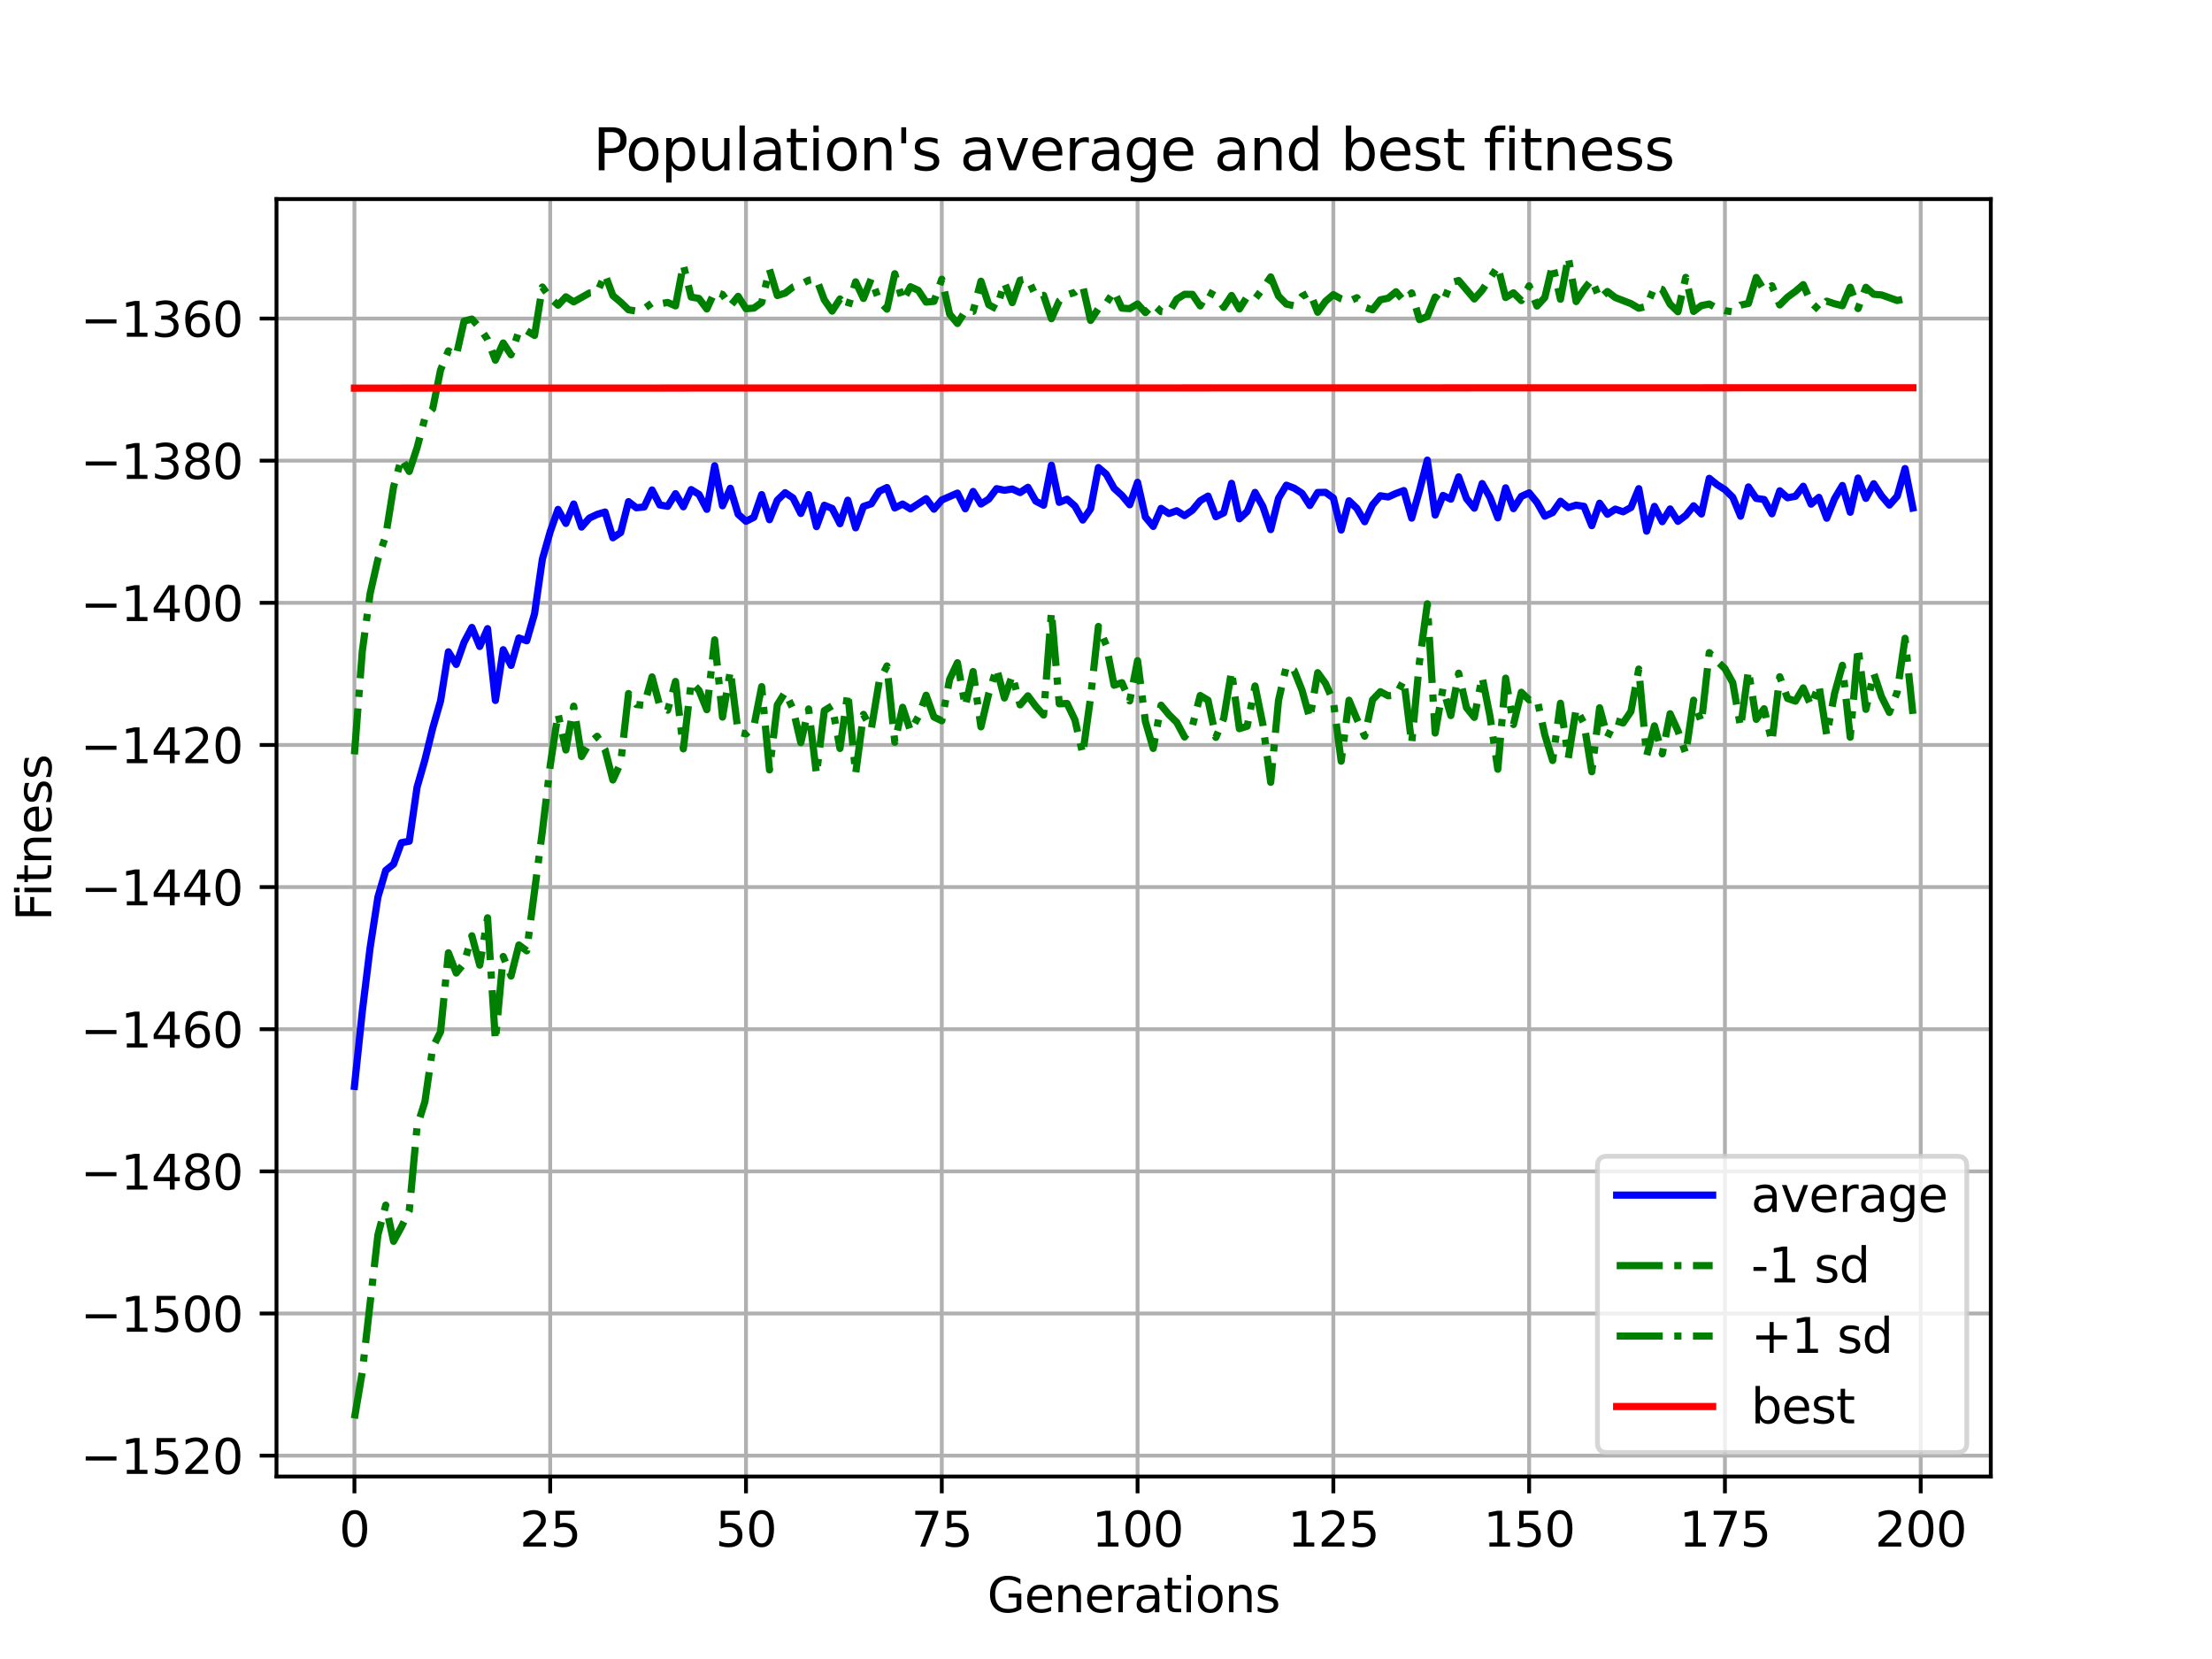 <?xml version="1.0" encoding="utf-8" standalone="no"?>
<!DOCTYPE svg PUBLIC "-//W3C//DTD SVG 1.1//EN"
  "http://www.w3.org/Graphics/SVG/1.1/DTD/svg11.dtd">
<svg xmlns:xlink="http://www.w3.org/1999/xlink" width="460.8pt" height="345.6pt" viewBox="0 0 460.8 345.6" xmlns="http://www.w3.org/2000/svg" version="1.1">
 <defs>
  <style type="text/css">*{stroke-linejoin: round; stroke-linecap: butt}</style>
 </defs>
 <g id="figure_1">
  <g id="patch_1">
   <path d="M 0 345.6 
L 460.8 345.6 
L 460.8 0 
L 0 0 
z
" style="fill: #ffffff"/>
  </g>
  <g id="axes_1">
   <g id="patch_2">
    <path d="M 57.6 307.584 
L 414.72 307.584 
L 414.72 41.472 
L 57.6 41.472 
z
" style="fill: #ffffff"/>
   </g>
   <g id="matplotlib.axis_1">
    <g id="xtick_1">
     <g id="line2d_1">
      <path d="M 73.833 307.584 
L 73.833 41.472 
" clip-path="url(#p7a804c7b30)" style="fill: none; stroke: #b0b0b0; stroke-width: 0.8; stroke-linecap: square"/>
     </g>
     <g id="line2d_2">
      <defs>
       <path id="m0c2a4efb7c" d="M 0 0 
L 0 3.5 
" style="stroke: #000000; stroke-width: 0.8"/>
      </defs>
      <g>
       <use xlink:href="#m0c2a4efb7c" x="73.833" y="307.584" style="stroke: #000000; stroke-width: 0.8"/>
      </g>
     </g>
     <g id="text_1">
      <!-- 0 -->
      <g transform="translate(70.651 322.182) scale(0.1 -0.1)">
       <defs>
        <path id="DejaVuSans-30" d="M 2034 4250 
Q 1547 4250 1301 3770 
Q 1056 3291 1056 2328 
Q 1056 1369 1301 889 
Q 1547 409 2034 409 
Q 2525 409 2770 889 
Q 3016 1369 3016 2328 
Q 3016 3291 2770 3770 
Q 2525 4250 2034 4250 
z
M 2034 4750 
Q 2819 4750 3233 4129 
Q 3647 3509 3647 2328 
Q 3647 1150 3233 529 
Q 2819 -91 2034 -91 
Q 1250 -91 836 529 
Q 422 1150 422 2328 
Q 422 3509 836 4129 
Q 1250 4750 2034 4750 
z
" transform="scale(0.016)"/>
       </defs>
       <use xlink:href="#DejaVuSans-30"/>
      </g>
     </g>
    </g>
    <g id="xtick_2">
     <g id="line2d_3">
      <path d="M 114.618 307.584 
L 114.618 41.472 
" clip-path="url(#p7a804c7b30)" style="fill: none; stroke: #b0b0b0; stroke-width: 0.8; stroke-linecap: square"/>
     </g>
     <g id="line2d_4">
      <g>
       <use xlink:href="#m0c2a4efb7c" x="114.618" y="307.584" style="stroke: #000000; stroke-width: 0.8"/>
      </g>
     </g>
     <g id="text_2">
      <!-- 25 -->
      <g transform="translate(108.256 322.182) scale(0.1 -0.1)">
       <defs>
        <path id="DejaVuSans-32" d="M 1228 531 
L 3431 531 
L 3431 0 
L 469 0 
L 469 531 
Q 828 903 1448 1529 
Q 2069 2156 2228 2338 
Q 2531 2678 2651 2914 
Q 2772 3150 2772 3378 
Q 2772 3750 2511 3984 
Q 2250 4219 1831 4219 
Q 1534 4219 1204 4116 
Q 875 4013 500 3803 
L 500 4441 
Q 881 4594 1212 4672 
Q 1544 4750 1819 4750 
Q 2544 4750 2975 4387 
Q 3406 4025 3406 3419 
Q 3406 3131 3298 2873 
Q 3191 2616 2906 2266 
Q 2828 2175 2409 1742 
Q 1991 1309 1228 531 
z
" transform="scale(0.016)"/>
        <path id="DejaVuSans-35" d="M 691 4666 
L 3169 4666 
L 3169 4134 
L 1269 4134 
L 1269 2991 
Q 1406 3038 1543 3061 
Q 1681 3084 1819 3084 
Q 2600 3084 3056 2656 
Q 3513 2228 3513 1497 
Q 3513 744 3044 326 
Q 2575 -91 1722 -91 
Q 1428 -91 1123 -41 
Q 819 9 494 109 
L 494 744 
Q 775 591 1075 516 
Q 1375 441 1709 441 
Q 2250 441 2565 725 
Q 2881 1009 2881 1497 
Q 2881 1984 2565 2268 
Q 2250 2553 1709 2553 
Q 1456 2553 1204 2497 
Q 953 2441 691 2322 
L 691 4666 
z
" transform="scale(0.016)"/>
       </defs>
       <use xlink:href="#DejaVuSans-32"/>
       <use xlink:href="#DejaVuSans-35" x="63.623"/>
      </g>
     </g>
    </g>
    <g id="xtick_3">
     <g id="line2d_5">
      <path d="M 155.404 307.584 
L 155.404 41.472 
" clip-path="url(#p7a804c7b30)" style="fill: none; stroke: #b0b0b0; stroke-width: 0.8; stroke-linecap: square"/>
     </g>
     <g id="line2d_6">
      <g>
       <use xlink:href="#m0c2a4efb7c" x="155.404" y="307.584" style="stroke: #000000; stroke-width: 0.8"/>
      </g>
     </g>
     <g id="text_3">
      <!-- 50 -->
      <g transform="translate(149.042 322.182) scale(0.1 -0.1)">
       <use xlink:href="#DejaVuSans-35"/>
       <use xlink:href="#DejaVuSans-30" x="63.623"/>
      </g>
     </g>
    </g>
    <g id="xtick_4">
     <g id="line2d_7">
      <path d="M 196.19 307.584 
L 196.19 41.472 
" clip-path="url(#p7a804c7b30)" style="fill: none; stroke: #b0b0b0; stroke-width: 0.8; stroke-linecap: square"/>
     </g>
     <g id="line2d_8">
      <g>
       <use xlink:href="#m0c2a4efb7c" x="196.19" y="307.584" style="stroke: #000000; stroke-width: 0.8"/>
      </g>
     </g>
     <g id="text_4">
      <!-- 75 -->
      <g transform="translate(189.827 322.182) scale(0.1 -0.1)">
       <defs>
        <path id="DejaVuSans-37" d="M 525 4666 
L 3525 4666 
L 3525 4397 
L 1831 0 
L 1172 0 
L 2766 4134 
L 525 4134 
L 525 4666 
z
" transform="scale(0.016)"/>
       </defs>
       <use xlink:href="#DejaVuSans-37"/>
       <use xlink:href="#DejaVuSans-35" x="63.623"/>
      </g>
     </g>
    </g>
    <g id="xtick_5">
     <g id="line2d_9">
      <path d="M 236.976 307.584 
L 236.976 41.472 
" clip-path="url(#p7a804c7b30)" style="fill: none; stroke: #b0b0b0; stroke-width: 0.8; stroke-linecap: square"/>
     </g>
     <g id="line2d_10">
      <g>
       <use xlink:href="#m0c2a4efb7c" x="236.976" y="307.584" style="stroke: #000000; stroke-width: 0.8"/>
      </g>
     </g>
     <g id="text_5">
      <!-- 100 -->
      <g transform="translate(227.432 322.182) scale(0.1 -0.1)">
       <defs>
        <path id="DejaVuSans-31" d="M 794 531 
L 1825 531 
L 1825 4091 
L 703 3866 
L 703 4441 
L 1819 4666 
L 2450 4666 
L 2450 531 
L 3481 531 
L 3481 0 
L 794 0 
L 794 531 
z
" transform="scale(0.016)"/>
       </defs>
       <use xlink:href="#DejaVuSans-31"/>
       <use xlink:href="#DejaVuSans-30" x="63.623"/>
       <use xlink:href="#DejaVuSans-30" x="127.246"/>
      </g>
     </g>
    </g>
    <g id="xtick_6">
     <g id="line2d_11">
      <path d="M 277.761 307.584 
L 277.761 41.472 
" clip-path="url(#p7a804c7b30)" style="fill: none; stroke: #b0b0b0; stroke-width: 0.8; stroke-linecap: square"/>
     </g>
     <g id="line2d_12">
      <g>
       <use xlink:href="#m0c2a4efb7c" x="277.761" y="307.584" style="stroke: #000000; stroke-width: 0.8"/>
      </g>
     </g>
     <g id="text_6">
      <!-- 125 -->
      <g transform="translate(268.218 322.182) scale(0.1 -0.1)">
       <use xlink:href="#DejaVuSans-31"/>
       <use xlink:href="#DejaVuSans-32" x="63.623"/>
       <use xlink:href="#DejaVuSans-35" x="127.246"/>
      </g>
     </g>
    </g>
    <g id="xtick_7">
     <g id="line2d_13">
      <path d="M 318.547 307.584 
L 318.547 41.472 
" clip-path="url(#p7a804c7b30)" style="fill: none; stroke: #b0b0b0; stroke-width: 0.8; stroke-linecap: square"/>
     </g>
     <g id="line2d_14">
      <g>
       <use xlink:href="#m0c2a4efb7c" x="318.547" y="307.584" style="stroke: #000000; stroke-width: 0.8"/>
      </g>
     </g>
     <g id="text_7">
      <!-- 150 -->
      <g transform="translate(309.003 322.182) scale(0.1 -0.1)">
       <use xlink:href="#DejaVuSans-31"/>
       <use xlink:href="#DejaVuSans-35" x="63.623"/>
       <use xlink:href="#DejaVuSans-30" x="127.246"/>
      </g>
     </g>
    </g>
    <g id="xtick_8">
     <g id="line2d_15">
      <path d="M 359.333 307.584 
L 359.333 41.472 
" clip-path="url(#p7a804c7b30)" style="fill: none; stroke: #b0b0b0; stroke-width: 0.8; stroke-linecap: square"/>
     </g>
     <g id="line2d_16">
      <g>
       <use xlink:href="#m0c2a4efb7c" x="359.333" y="307.584" style="stroke: #000000; stroke-width: 0.8"/>
      </g>
     </g>
     <g id="text_8">
      <!-- 175 -->
      <g transform="translate(349.789 322.182) scale(0.1 -0.1)">
       <use xlink:href="#DejaVuSans-31"/>
       <use xlink:href="#DejaVuSans-37" x="63.623"/>
       <use xlink:href="#DejaVuSans-35" x="127.246"/>
      </g>
     </g>
    </g>
    <g id="xtick_9">
     <g id="line2d_17">
      <path d="M 400.119 307.584 
L 400.119 41.472 
" clip-path="url(#p7a804c7b30)" style="fill: none; stroke: #b0b0b0; stroke-width: 0.8; stroke-linecap: square"/>
     </g>
     <g id="line2d_18">
      <g>
       <use xlink:href="#m0c2a4efb7c" x="400.119" y="307.584" style="stroke: #000000; stroke-width: 0.8"/>
      </g>
     </g>
     <g id="text_9">
      <!-- 200 -->
      <g transform="translate(390.575 322.182) scale(0.1 -0.1)">
       <use xlink:href="#DejaVuSans-32"/>
       <use xlink:href="#DejaVuSans-30" x="63.623"/>
       <use xlink:href="#DejaVuSans-30" x="127.246"/>
      </g>
     </g>
    </g>
    <g id="text_10">
     <!-- Generations -->
     <g transform="translate(205.662 335.861) scale(0.1 -0.1)">
      <defs>
       <path id="DejaVuSans-47" d="M 3809 666 
L 3809 1919 
L 2778 1919 
L 2778 2438 
L 4434 2438 
L 4434 434 
Q 4069 175 3628 42 
Q 3188 -91 2688 -91 
Q 1594 -91 976 548 
Q 359 1188 359 2328 
Q 359 3472 976 4111 
Q 1594 4750 2688 4750 
Q 3144 4750 3555 4637 
Q 3966 4525 4313 4306 
L 4313 3634 
Q 3963 3931 3569 4081 
Q 3175 4231 2741 4231 
Q 1884 4231 1454 3753 
Q 1025 3275 1025 2328 
Q 1025 1384 1454 906 
Q 1884 428 2741 428 
Q 3075 428 3337 486 
Q 3600 544 3809 666 
z
" transform="scale(0.016)"/>
       <path id="DejaVuSans-65" d="M 3597 1894 
L 3597 1613 
L 953 1613 
Q 991 1019 1311 708 
Q 1631 397 2203 397 
Q 2534 397 2845 478 
Q 3156 559 3463 722 
L 3463 178 
Q 3153 47 2828 -22 
Q 2503 -91 2169 -91 
Q 1331 -91 842 396 
Q 353 884 353 1716 
Q 353 2575 817 3079 
Q 1281 3584 2069 3584 
Q 2775 3584 3186 3129 
Q 3597 2675 3597 1894 
z
M 3022 2063 
Q 3016 2534 2758 2815 
Q 2500 3097 2075 3097 
Q 1594 3097 1305 2825 
Q 1016 2553 972 2059 
L 3022 2063 
z
" transform="scale(0.016)"/>
       <path id="DejaVuSans-6e" d="M 3513 2113 
L 3513 0 
L 2938 0 
L 2938 2094 
Q 2938 2591 2744 2837 
Q 2550 3084 2163 3084 
Q 1697 3084 1428 2787 
Q 1159 2491 1159 1978 
L 1159 0 
L 581 0 
L 581 3500 
L 1159 3500 
L 1159 2956 
Q 1366 3272 1645 3428 
Q 1925 3584 2291 3584 
Q 2894 3584 3203 3211 
Q 3513 2838 3513 2113 
z
" transform="scale(0.016)"/>
       <path id="DejaVuSans-72" d="M 2631 2963 
Q 2534 3019 2420 3045 
Q 2306 3072 2169 3072 
Q 1681 3072 1420 2755 
Q 1159 2438 1159 1844 
L 1159 0 
L 581 0 
L 581 3500 
L 1159 3500 
L 1159 2956 
Q 1341 3275 1631 3429 
Q 1922 3584 2338 3584 
Q 2397 3584 2469 3576 
Q 2541 3569 2628 3553 
L 2631 2963 
z
" transform="scale(0.016)"/>
       <path id="DejaVuSans-61" d="M 2194 1759 
Q 1497 1759 1228 1600 
Q 959 1441 959 1056 
Q 959 750 1161 570 
Q 1363 391 1709 391 
Q 2188 391 2477 730 
Q 2766 1069 2766 1631 
L 2766 1759 
L 2194 1759 
z
M 3341 1997 
L 3341 0 
L 2766 0 
L 2766 531 
Q 2569 213 2275 61 
Q 1981 -91 1556 -91 
Q 1019 -91 701 211 
Q 384 513 384 1019 
Q 384 1609 779 1909 
Q 1175 2209 1959 2209 
L 2766 2209 
L 2766 2266 
Q 2766 2663 2505 2880 
Q 2244 3097 1772 3097 
Q 1472 3097 1187 3025 
Q 903 2953 641 2809 
L 641 3341 
Q 956 3463 1253 3523 
Q 1550 3584 1831 3584 
Q 2591 3584 2966 3190 
Q 3341 2797 3341 1997 
z
" transform="scale(0.016)"/>
       <path id="DejaVuSans-74" d="M 1172 4494 
L 1172 3500 
L 2356 3500 
L 2356 3053 
L 1172 3053 
L 1172 1153 
Q 1172 725 1289 603 
Q 1406 481 1766 481 
L 2356 481 
L 2356 0 
L 1766 0 
Q 1100 0 847 248 
Q 594 497 594 1153 
L 594 3053 
L 172 3053 
L 172 3500 
L 594 3500 
L 594 4494 
L 1172 4494 
z
" transform="scale(0.016)"/>
       <path id="DejaVuSans-69" d="M 603 3500 
L 1178 3500 
L 1178 0 
L 603 0 
L 603 3500 
z
M 603 4863 
L 1178 4863 
L 1178 4134 
L 603 4134 
L 603 4863 
z
" transform="scale(0.016)"/>
       <path id="DejaVuSans-6f" d="M 1959 3097 
Q 1497 3097 1228 2736 
Q 959 2375 959 1747 
Q 959 1119 1226 758 
Q 1494 397 1959 397 
Q 2419 397 2687 759 
Q 2956 1122 2956 1747 
Q 2956 2369 2687 2733 
Q 2419 3097 1959 3097 
z
M 1959 3584 
Q 2709 3584 3137 3096 
Q 3566 2609 3566 1747 
Q 3566 888 3137 398 
Q 2709 -91 1959 -91 
Q 1206 -91 779 398 
Q 353 888 353 1747 
Q 353 2609 779 3096 
Q 1206 3584 1959 3584 
z
" transform="scale(0.016)"/>
       <path id="DejaVuSans-73" d="M 2834 3397 
L 2834 2853 
Q 2591 2978 2328 3040 
Q 2066 3103 1784 3103 
Q 1356 3103 1142 2972 
Q 928 2841 928 2578 
Q 928 2378 1081 2264 
Q 1234 2150 1697 2047 
L 1894 2003 
Q 2506 1872 2764 1633 
Q 3022 1394 3022 966 
Q 3022 478 2636 193 
Q 2250 -91 1575 -91 
Q 1294 -91 989 -36 
Q 684 19 347 128 
L 347 722 
Q 666 556 975 473 
Q 1284 391 1588 391 
Q 1994 391 2212 530 
Q 2431 669 2431 922 
Q 2431 1156 2273 1281 
Q 2116 1406 1581 1522 
L 1381 1569 
Q 847 1681 609 1914 
Q 372 2147 372 2553 
Q 372 3047 722 3315 
Q 1072 3584 1716 3584 
Q 2034 3584 2315 3537 
Q 2597 3491 2834 3397 
z
" transform="scale(0.016)"/>
      </defs>
      <use xlink:href="#DejaVuSans-47"/>
      <use xlink:href="#DejaVuSans-65" x="77.49"/>
      <use xlink:href="#DejaVuSans-6e" x="139.014"/>
      <use xlink:href="#DejaVuSans-65" x="202.393"/>
      <use xlink:href="#DejaVuSans-72" x="263.916"/>
      <use xlink:href="#DejaVuSans-61" x="305.029"/>
      <use xlink:href="#DejaVuSans-74" x="366.309"/>
      <use xlink:href="#DejaVuSans-69" x="405.518"/>
      <use xlink:href="#DejaVuSans-6f" x="433.301"/>
      <use xlink:href="#DejaVuSans-6e" x="494.482"/>
      <use xlink:href="#DejaVuSans-73" x="557.861"/>
     </g>
    </g>
   </g>
   <g id="matplotlib.axis_2">
    <g id="ytick_1">
     <g id="line2d_19">
      <path d="M 57.6 303.238 
L 414.72 303.238 
" clip-path="url(#p7a804c7b30)" style="fill: none; stroke: #b0b0b0; stroke-width: 0.8; stroke-linecap: square"/>
     </g>
     <g id="line2d_20">
      <defs>
       <path id="m2eff9c03d3" d="M 0 0 
L -3.5 0 
" style="stroke: #000000; stroke-width: 0.8"/>
      </defs>
      <g>
       <use xlink:href="#m2eff9c03d3" x="57.6" y="303.238" style="stroke: #000000; stroke-width: 0.8"/>
      </g>
     </g>
     <g id="text_11">
      <!-- −1520 -->
      <g transform="translate(16.77 307.037) scale(0.1 -0.1)">
       <defs>
        <path id="DejaVuSans-2212" d="M 678 2272 
L 4684 2272 
L 4684 1741 
L 678 1741 
L 678 2272 
z
" transform="scale(0.016)"/>
       </defs>
       <use xlink:href="#DejaVuSans-2212"/>
       <use xlink:href="#DejaVuSans-31" x="83.789"/>
       <use xlink:href="#DejaVuSans-35" x="147.412"/>
       <use xlink:href="#DejaVuSans-32" x="211.035"/>
       <use xlink:href="#DejaVuSans-30" x="274.658"/>
      </g>
     </g>
    </g>
    <g id="ytick_2">
     <g id="line2d_21">
      <path d="M 57.6 273.628 
L 414.72 273.628 
" clip-path="url(#p7a804c7b30)" style="fill: none; stroke: #b0b0b0; stroke-width: 0.8; stroke-linecap: square"/>
     </g>
     <g id="line2d_22">
      <g>
       <use xlink:href="#m2eff9c03d3" x="57.6" y="273.628" style="stroke: #000000; stroke-width: 0.8"/>
      </g>
     </g>
     <g id="text_12">
      <!-- −1500 -->
      <g transform="translate(16.77 277.427) scale(0.1 -0.1)">
       <use xlink:href="#DejaVuSans-2212"/>
       <use xlink:href="#DejaVuSans-31" x="83.789"/>
       <use xlink:href="#DejaVuSans-35" x="147.412"/>
       <use xlink:href="#DejaVuSans-30" x="211.035"/>
       <use xlink:href="#DejaVuSans-30" x="274.658"/>
      </g>
     </g>
    </g>
    <g id="ytick_3">
     <g id="line2d_23">
      <path d="M 57.6 244.018 
L 414.72 244.018 
" clip-path="url(#p7a804c7b30)" style="fill: none; stroke: #b0b0b0; stroke-width: 0.8; stroke-linecap: square"/>
     </g>
     <g id="line2d_24">
      <g>
       <use xlink:href="#m2eff9c03d3" x="57.6" y="244.018" style="stroke: #000000; stroke-width: 0.8"/>
      </g>
     </g>
     <g id="text_13">
      <!-- −1480 -->
      <g transform="translate(16.77 247.817) scale(0.1 -0.1)">
       <defs>
        <path id="DejaVuSans-34" d="M 2419 4116 
L 825 1625 
L 2419 1625 
L 2419 4116 
z
M 2253 4666 
L 3047 4666 
L 3047 1625 
L 3713 1625 
L 3713 1100 
L 3047 1100 
L 3047 0 
L 2419 0 
L 2419 1100 
L 313 1100 
L 313 1709 
L 2253 4666 
z
" transform="scale(0.016)"/>
        <path id="DejaVuSans-38" d="M 2034 2216 
Q 1584 2216 1326 1975 
Q 1069 1734 1069 1313 
Q 1069 891 1326 650 
Q 1584 409 2034 409 
Q 2484 409 2743 651 
Q 3003 894 3003 1313 
Q 3003 1734 2745 1975 
Q 2488 2216 2034 2216 
z
M 1403 2484 
Q 997 2584 770 2862 
Q 544 3141 544 3541 
Q 544 4100 942 4425 
Q 1341 4750 2034 4750 
Q 2731 4750 3128 4425 
Q 3525 4100 3525 3541 
Q 3525 3141 3298 2862 
Q 3072 2584 2669 2484 
Q 3125 2378 3379 2068 
Q 3634 1759 3634 1313 
Q 3634 634 3220 271 
Q 2806 -91 2034 -91 
Q 1263 -91 848 271 
Q 434 634 434 1313 
Q 434 1759 690 2068 
Q 947 2378 1403 2484 
z
M 1172 3481 
Q 1172 3119 1398 2916 
Q 1625 2713 2034 2713 
Q 2441 2713 2670 2916 
Q 2900 3119 2900 3481 
Q 2900 3844 2670 4047 
Q 2441 4250 2034 4250 
Q 1625 4250 1398 4047 
Q 1172 3844 1172 3481 
z
" transform="scale(0.016)"/>
       </defs>
       <use xlink:href="#DejaVuSans-2212"/>
       <use xlink:href="#DejaVuSans-31" x="83.789"/>
       <use xlink:href="#DejaVuSans-34" x="147.412"/>
       <use xlink:href="#DejaVuSans-38" x="211.035"/>
       <use xlink:href="#DejaVuSans-30" x="274.658"/>
      </g>
     </g>
    </g>
    <g id="ytick_4">
     <g id="line2d_25">
      <path d="M 57.6 214.408 
L 414.72 214.408 
" clip-path="url(#p7a804c7b30)" style="fill: none; stroke: #b0b0b0; stroke-width: 0.8; stroke-linecap: square"/>
     </g>
     <g id="line2d_26">
      <g>
       <use xlink:href="#m2eff9c03d3" x="57.6" y="214.408" style="stroke: #000000; stroke-width: 0.8"/>
      </g>
     </g>
     <g id="text_14">
      <!-- −1460 -->
      <g transform="translate(16.77 218.207) scale(0.1 -0.1)">
       <defs>
        <path id="DejaVuSans-36" d="M 2113 2584 
Q 1688 2584 1439 2293 
Q 1191 2003 1191 1497 
Q 1191 994 1439 701 
Q 1688 409 2113 409 
Q 2538 409 2786 701 
Q 3034 994 3034 1497 
Q 3034 2003 2786 2293 
Q 2538 2584 2113 2584 
z
M 3366 4563 
L 3366 3988 
Q 3128 4100 2886 4159 
Q 2644 4219 2406 4219 
Q 1781 4219 1451 3797 
Q 1122 3375 1075 2522 
Q 1259 2794 1537 2939 
Q 1816 3084 2150 3084 
Q 2853 3084 3261 2657 
Q 3669 2231 3669 1497 
Q 3669 778 3244 343 
Q 2819 -91 2113 -91 
Q 1303 -91 875 529 
Q 447 1150 447 2328 
Q 447 3434 972 4092 
Q 1497 4750 2381 4750 
Q 2619 4750 2861 4703 
Q 3103 4656 3366 4563 
z
" transform="scale(0.016)"/>
       </defs>
       <use xlink:href="#DejaVuSans-2212"/>
       <use xlink:href="#DejaVuSans-31" x="83.789"/>
       <use xlink:href="#DejaVuSans-34" x="147.412"/>
       <use xlink:href="#DejaVuSans-36" x="211.035"/>
       <use xlink:href="#DejaVuSans-30" x="274.658"/>
      </g>
     </g>
    </g>
    <g id="ytick_5">
     <g id="line2d_27">
      <path d="M 57.6 184.798 
L 414.72 184.798 
" clip-path="url(#p7a804c7b30)" style="fill: none; stroke: #b0b0b0; stroke-width: 0.8; stroke-linecap: square"/>
     </g>
     <g id="line2d_28">
      <g>
       <use xlink:href="#m2eff9c03d3" x="57.6" y="184.798" style="stroke: #000000; stroke-width: 0.8"/>
      </g>
     </g>
     <g id="text_15">
      <!-- −1440 -->
      <g transform="translate(16.77 188.597) scale(0.1 -0.1)">
       <use xlink:href="#DejaVuSans-2212"/>
       <use xlink:href="#DejaVuSans-31" x="83.789"/>
       <use xlink:href="#DejaVuSans-34" x="147.412"/>
       <use xlink:href="#DejaVuSans-34" x="211.035"/>
       <use xlink:href="#DejaVuSans-30" x="274.658"/>
      </g>
     </g>
    </g>
    <g id="ytick_6">
     <g id="line2d_29">
      <path d="M 57.6 155.188 
L 414.72 155.188 
" clip-path="url(#p7a804c7b30)" style="fill: none; stroke: #b0b0b0; stroke-width: 0.8; stroke-linecap: square"/>
     </g>
     <g id="line2d_30">
      <g>
       <use xlink:href="#m2eff9c03d3" x="57.6" y="155.188" style="stroke: #000000; stroke-width: 0.8"/>
      </g>
     </g>
     <g id="text_16">
      <!-- −1420 -->
      <g transform="translate(16.77 158.987) scale(0.1 -0.1)">
       <use xlink:href="#DejaVuSans-2212"/>
       <use xlink:href="#DejaVuSans-31" x="83.789"/>
       <use xlink:href="#DejaVuSans-34" x="147.412"/>
       <use xlink:href="#DejaVuSans-32" x="211.035"/>
       <use xlink:href="#DejaVuSans-30" x="274.658"/>
      </g>
     </g>
    </g>
    <g id="ytick_7">
     <g id="line2d_31">
      <path d="M 57.6 125.578 
L 414.72 125.578 
" clip-path="url(#p7a804c7b30)" style="fill: none; stroke: #b0b0b0; stroke-width: 0.8; stroke-linecap: square"/>
     </g>
     <g id="line2d_32">
      <g>
       <use xlink:href="#m2eff9c03d3" x="57.6" y="125.578" style="stroke: #000000; stroke-width: 0.8"/>
      </g>
     </g>
     <g id="text_17">
      <!-- −1400 -->
      <g transform="translate(16.77 129.377) scale(0.1 -0.1)">
       <use xlink:href="#DejaVuSans-2212"/>
       <use xlink:href="#DejaVuSans-31" x="83.789"/>
       <use xlink:href="#DejaVuSans-34" x="147.412"/>
       <use xlink:href="#DejaVuSans-30" x="211.035"/>
       <use xlink:href="#DejaVuSans-30" x="274.658"/>
      </g>
     </g>
    </g>
    <g id="ytick_8">
     <g id="line2d_33">
      <path d="M 57.6 95.968 
L 414.72 95.968 
" clip-path="url(#p7a804c7b30)" style="fill: none; stroke: #b0b0b0; stroke-width: 0.8; stroke-linecap: square"/>
     </g>
     <g id="line2d_34">
      <g>
       <use xlink:href="#m2eff9c03d3" x="57.6" y="95.968" style="stroke: #000000; stroke-width: 0.8"/>
      </g>
     </g>
     <g id="text_18">
      <!-- −1380 -->
      <g transform="translate(16.77 99.767) scale(0.1 -0.1)">
       <defs>
        <path id="DejaVuSans-33" d="M 2597 2516 
Q 3050 2419 3304 2112 
Q 3559 1806 3559 1356 
Q 3559 666 3084 287 
Q 2609 -91 1734 -91 
Q 1441 -91 1130 -33 
Q 819 25 488 141 
L 488 750 
Q 750 597 1062 519 
Q 1375 441 1716 441 
Q 2309 441 2620 675 
Q 2931 909 2931 1356 
Q 2931 1769 2642 2001 
Q 2353 2234 1838 2234 
L 1294 2234 
L 1294 2753 
L 1863 2753 
Q 2328 2753 2575 2939 
Q 2822 3125 2822 3475 
Q 2822 3834 2567 4026 
Q 2313 4219 1838 4219 
Q 1578 4219 1281 4162 
Q 984 4106 628 3988 
L 628 4550 
Q 988 4650 1302 4700 
Q 1616 4750 1894 4750 
Q 2613 4750 3031 4423 
Q 3450 4097 3450 3541 
Q 3450 3153 3228 2886 
Q 3006 2619 2597 2516 
z
" transform="scale(0.016)"/>
       </defs>
       <use xlink:href="#DejaVuSans-2212"/>
       <use xlink:href="#DejaVuSans-31" x="83.789"/>
       <use xlink:href="#DejaVuSans-33" x="147.412"/>
       <use xlink:href="#DejaVuSans-38" x="211.035"/>
       <use xlink:href="#DejaVuSans-30" x="274.658"/>
      </g>
     </g>
    </g>
    <g id="ytick_9">
     <g id="line2d_35">
      <path d="M 57.6 66.357 
L 414.72 66.357 
" clip-path="url(#p7a804c7b30)" style="fill: none; stroke: #b0b0b0; stroke-width: 0.8; stroke-linecap: square"/>
     </g>
     <g id="line2d_36">
      <g>
       <use xlink:href="#m2eff9c03d3" x="57.6" y="66.357" style="stroke: #000000; stroke-width: 0.8"/>
      </g>
     </g>
     <g id="text_19">
      <!-- −1360 -->
      <g transform="translate(16.77 70.157) scale(0.1 -0.1)">
       <use xlink:href="#DejaVuSans-2212"/>
       <use xlink:href="#DejaVuSans-31" x="83.789"/>
       <use xlink:href="#DejaVuSans-33" x="147.412"/>
       <use xlink:href="#DejaVuSans-36" x="211.035"/>
       <use xlink:href="#DejaVuSans-30" x="274.658"/>
      </g>
     </g>
    </g>
    <g id="text_20">
     <!-- Fitness -->
     <g transform="translate(10.691 191.845) rotate(-90) scale(0.1 -0.1)">
      <defs>
       <path id="DejaVuSans-46" d="M 628 4666 
L 3309 4666 
L 3309 4134 
L 1259 4134 
L 1259 2759 
L 3109 2759 
L 3109 2228 
L 1259 2228 
L 1259 0 
L 628 0 
L 628 4666 
z
" transform="scale(0.016)"/>
      </defs>
      <use xlink:href="#DejaVuSans-46"/>
      <use xlink:href="#DejaVuSans-69" x="50.27"/>
      <use xlink:href="#DejaVuSans-74" x="78.053"/>
      <use xlink:href="#DejaVuSans-6e" x="117.262"/>
      <use xlink:href="#DejaVuSans-65" x="180.641"/>
      <use xlink:href="#DejaVuSans-73" x="242.164"/>
      <use xlink:href="#DejaVuSans-73" x="294.264"/>
     </g>
    </g>
   </g>
   <g id="line2d_37">
    <path d="M 73.833 226.317 
L 75.464 210.788 
L 77.096 197.451 
L 78.727 186.879 
L 80.358 181.329 
L 81.99 180.005 
L 83.621 175.542 
L 85.253 175.242 
L 86.884 163.977 
L 88.516 158.295 
L 90.147 151.678 
L 91.778 146.004 
L 93.41 135.786 
L 95.041 138.409 
L 96.673 133.789 
L 98.304 130.707 
L 99.936 134.671 
L 101.567 130.961 
L 103.198 145.911 
L 104.83 135.35 
L 106.461 138.616 
L 108.093 132.903 
L 109.724 133.486 
L 111.356 127.845 
L 112.987 116.478 
L 114.618 110.751 
L 116.25 106.119 
L 117.881 109.034 
L 119.513 104.995 
L 121.144 109.798 
L 122.776 107.926 
L 124.407 107.154 
L 126.038 106.664 
L 127.67 112.03 
L 129.301 110.936 
L 130.933 104.505 
L 132.564 105.778 
L 134.196 105.606 
L 135.827 102.066 
L 137.458 105.194 
L 139.09 105.476 
L 140.721 102.841 
L 142.353 105.576 
L 143.984 101.992 
L 145.616 103.001 
L 147.247 106.103 
L 148.879 97.028 
L 150.51 105.366 
L 152.141 101.72 
L 153.773 107.127 
L 155.404 108.592 
L 157.036 107.769 
L 158.667 103.033 
L 160.299 108.259 
L 161.93 104.197 
L 163.561 102.636 
L 165.193 103.734 
L 166.824 106.967 
L 168.456 103.036 
L 170.087 109.704 
L 171.719 105.251 
L 173.35 105.92 
L 174.981 109.101 
L 176.613 104.204 
L 178.244 109.955 
L 179.876 105.5 
L 181.507 104.951 
L 183.139 102.356 
L 184.77 101.565 
L 186.401 105.816 
L 188.033 105.005 
L 189.664 106.011 
L 192.927 103.882 
L 194.559 106.072 
L 196.19 104.157 
L 199.453 102.722 
L 201.084 105.984 
L 202.716 102.379 
L 204.347 104.998 
L 205.979 103.969 
L 207.61 101.799 
L 209.241 102.133 
L 210.873 101.87 
L 212.504 102.608 
L 214.136 101.513 
L 215.767 104.395 
L 217.399 105.241 
L 219.03 96.917 
L 220.661 104.648 
L 222.293 103.987 
L 223.924 105.425 
L 225.556 108.334 
L 227.187 106.017 
L 228.819 97.392 
L 230.45 98.782 
L 232.081 101.713 
L 233.713 103.204 
L 235.344 105.151 
L 236.976 100.473 
L 238.607 107.713 
L 240.239 109.659 
L 241.87 105.905 
L 243.501 106.977 
L 245.133 106.4 
L 246.764 107.419 
L 248.396 106.283 
L 250.027 104.307 
L 251.659 103.345 
L 253.29 107.646 
L 254.921 106.839 
L 256.553 100.687 
L 258.184 108.081 
L 259.816 106.549 
L 261.447 102.579 
L 263.079 105.514 
L 264.71 110.326 
L 266.341 103.783 
L 267.973 101.076 
L 269.604 101.696 
L 271.236 102.763 
L 272.867 105.3 
L 274.499 102.589 
L 276.13 102.566 
L 277.761 103.736 
L 279.393 110.414 
L 281.024 104.328 
L 282.656 105.898 
L 284.287 108.681 
L 285.919 105.169 
L 287.55 103.274 
L 289.181 103.527 
L 290.813 102.792 
L 292.444 102.191 
L 294.076 107.935 
L 295.707 102.204 
L 297.339 95.855 
L 298.97 107.29 
L 300.601 103.21 
L 302.233 103.983 
L 303.864 99.333 
L 305.496 103.858 
L 307.127 105.861 
L 308.759 100.731 
L 310.39 103.605 
L 312.021 107.875 
L 313.653 101.625 
L 315.284 105.961 
L 316.916 103.413 
L 318.547 102.666 
L 320.179 104.659 
L 321.81 107.526 
L 323.441 106.772 
L 325.073 104.417 
L 326.704 105.736 
L 328.336 105.228 
L 329.967 105.482 
L 331.599 109.506 
L 333.23 104.828 
L 334.862 107.129 
L 336.493 106.06 
L 338.124 106.616 
L 339.756 105.722 
L 341.387 101.799 
L 343.019 110.652 
L 344.65 105.49 
L 346.282 108.673 
L 347.913 106.028 
L 349.544 108.6 
L 351.176 107.385 
L 352.807 105.369 
L 354.439 107.069 
L 356.07 99.647 
L 357.702 100.967 
L 359.333 101.996 
L 360.964 103.591 
L 362.596 107.53 
L 364.227 101.435 
L 365.859 103.824 
L 367.49 104.058 
L 369.122 107.03 
L 370.753 102.247 
L 372.384 103.691 
L 374.016 103.381 
L 375.647 101.298 
L 377.279 105.023 
L 378.91 103.612 
L 380.542 107.949 
L 382.173 103.879 
L 383.804 101.138 
L 385.436 106.707 
L 387.067 99.586 
L 388.699 103.812 
L 390.33 100.77 
L 391.962 103.296 
L 393.593 105.212 
L 395.224 103.375 
L 396.856 97.609 
L 398.487 105.828 
L 398.487 105.828 
" clip-path="url(#p7a804c7b30)" style="fill: none; stroke: #0000ff; stroke-width: 1.5; stroke-linecap: square"/>
   </g>
   <g id="line2d_38">
    <path d="M 73.833 295.488 
L 75.464 285.848 
L 78.727 257.246 
L 80.358 251.05 
L 81.99 258.587 
L 83.621 255.584 
L 85.253 252.273 
L 86.884 234.685 
L 88.516 229.498 
L 90.147 218.217 
L 91.778 214.941 
L 93.41 198.481 
L 95.041 202.698 
L 96.673 200.687 
L 98.304 194.944 
L 99.936 201.055 
L 101.567 191.194 
L 103.198 216.799 
L 104.83 199.255 
L 106.461 203.325 
L 108.093 196.855 
L 109.724 198.073 
L 112.987 173.165 
L 114.618 159.461 
L 116.25 148.664 
L 117.881 156.239 
L 119.513 147.102 
L 121.144 157.597 
L 122.776 154.808 
L 124.407 153.384 
L 126.038 156.161 
L 127.67 162.486 
L 129.301 158.923 
L 130.933 144.477 
L 132.564 146.76 
L 134.196 146.924 
L 135.827 141.009 
L 137.458 147.102 
L 139.09 147.943 
L 140.721 141.961 
L 142.353 156.002 
L 143.984 142.104 
L 145.616 143.821 
L 147.247 147.841 
L 148.879 133.282 
L 150.51 149.385 
L 152.141 139.72 
L 153.773 152.523 
L 155.404 152.878 
L 157.036 151.349 
L 158.667 143.038 
L 160.299 160.381 
L 161.93 146.829 
L 163.561 144.208 
L 165.193 147.672 
L 166.824 154.701 
L 168.456 147.689 
L 170.087 161.307 
L 171.719 148.034 
L 173.35 147.031 
L 174.981 155.917 
L 176.613 144.311 
L 178.244 161.198 
L 179.876 148.822 
L 181.507 151.857 
L 183.139 142.025 
L 184.77 138.728 
L 186.401 154.614 
L 188.033 147.342 
L 189.664 152.289 
L 191.296 149.304 
L 192.927 144.829 
L 194.559 149.366 
L 196.19 150.147 
L 197.821 141.529 
L 199.453 138.059 
L 201.084 147.155 
L 202.716 139.887 
L 204.347 151.414 
L 205.979 144.459 
L 207.61 139.231 
L 209.241 145.402 
L 210.873 140.693 
L 212.504 146.833 
L 214.136 144.948 
L 215.767 147.123 
L 217.399 148.952 
L 219.03 127.446 
L 220.661 146.614 
L 222.293 146.548 
L 223.924 149.961 
L 225.556 157.097 
L 227.187 145.282 
L 228.819 130.503 
L 230.45 134.387 
L 232.081 142.747 
L 233.713 142.212 
L 235.344 146.013 
L 236.976 137.625 
L 238.607 150.304 
L 240.239 155.911 
L 241.87 146.906 
L 243.501 148.865 
L 245.133 150.472 
L 246.764 153.529 
L 248.396 151.251 
L 250.027 144.888 
L 251.659 145.874 
L 253.29 153.61 
L 254.921 149.659 
L 256.553 139.826 
L 258.184 151.794 
L 259.816 151.282 
L 261.447 142.901 
L 263.079 150.922 
L 264.71 162.969 
L 266.341 145.883 
L 267.973 138.807 
L 269.604 139.697 
L 271.236 143.795 
L 272.867 149.695 
L 274.499 140.132 
L 276.13 142.371 
L 277.761 146.094 
L 279.393 158.569 
L 281.024 145.872 
L 282.656 149.773 
L 284.287 153.362 
L 285.919 145.797 
L 287.55 144.089 
L 289.181 144.939 
L 290.813 144.812 
L 292.444 141.692 
L 294.076 154.858 
L 295.707 137.824 
L 297.339 125.782 
L 298.97 152.706 
L 300.601 143.382 
L 302.233 149.062 
L 303.864 140.231 
L 305.496 147.412 
L 307.127 149.44 
L 308.759 141.002 
L 310.39 149.204 
L 312.021 160.249 
L 313.653 141.273 
L 315.284 150.925 
L 316.916 144.212 
L 318.547 145.787 
L 320.179 145.566 
L 321.81 153.072 
L 323.441 158.425 
L 325.073 146.496 
L 326.704 157.904 
L 328.336 147.641 
L 329.967 150.665 
L 331.599 160.771 
L 333.23 147.448 
L 334.862 153.538 
L 336.493 150.134 
L 338.124 150.611 
L 339.756 148.195 
L 341.387 139.384 
L 343.019 157.48 
L 344.65 151.206 
L 346.282 157.04 
L 347.913 148.686 
L 349.544 152.249 
L 351.176 156.995 
L 352.807 145.867 
L 354.439 150.484 
L 356.07 135.959 
L 357.702 137.708 
L 359.333 139.278 
L 360.964 142.211 
L 362.596 151.503 
L 364.227 139.652 
L 365.859 149.848 
L 367.49 147.642 
L 369.122 154.54 
L 370.753 140.975 
L 372.384 145.49 
L 374.016 146.065 
L 375.647 143.302 
L 377.279 147.046 
L 378.91 142.652 
L 380.542 153.164 
L 382.173 144.475 
L 383.804 138.593 
L 385.436 153.576 
L 387.067 134.892 
L 388.699 147.773 
L 390.33 140.244 
L 391.962 145.153 
L 393.593 148.409 
L 395.224 144.148 
L 396.856 132.963 
L 398.487 148.715 
L 398.487 148.715 
" clip-path="url(#p7a804c7b30)" style="fill: none; stroke-dasharray: 9.6,2.4,1.5,2.4; stroke-dashoffset: 0; stroke: #008000; stroke-width: 1.5"/>
   </g>
   <g id="line2d_39">
    <path d="M 73.833 157.147 
L 75.464 135.729 
L 77.096 123.685 
L 78.727 116.512 
L 80.358 111.609 
L 81.99 101.423 
L 83.621 95.499 
L 85.253 98.21 
L 86.884 93.269 
L 88.516 87.093 
L 90.147 85.139 
L 91.778 77.067 
L 93.41 73.091 
L 95.041 74.119 
L 96.673 66.891 
L 98.304 66.469 
L 99.936 68.287 
L 101.567 70.727 
L 103.198 75.022 
L 104.83 71.446 
L 106.461 73.907 
L 108.093 68.952 
L 109.724 68.898 
L 111.356 69.875 
L 112.987 59.791 
L 114.618 62.04 
L 116.25 63.574 
L 117.881 61.829 
L 119.513 62.887 
L 122.776 61.043 
L 124.407 60.925 
L 126.038 57.168 
L 127.67 61.574 
L 129.301 62.95 
L 130.933 64.533 
L 132.564 64.797 
L 134.196 64.288 
L 135.827 63.123 
L 137.458 63.286 
L 139.09 63.009 
L 140.721 63.721 
L 142.353 55.151 
L 143.984 61.88 
L 145.616 62.18 
L 147.247 64.364 
L 148.879 60.774 
L 150.51 61.348 
L 152.141 63.719 
L 153.773 61.732 
L 155.404 64.307 
L 157.036 64.188 
L 158.667 63.027 
L 160.299 56.137 
L 161.93 61.564 
L 163.561 61.064 
L 165.193 59.796 
L 166.824 59.232 
L 168.456 58.383 
L 170.087 58.1 
L 171.719 62.468 
L 173.35 64.808 
L 174.981 62.284 
L 176.613 64.096 
L 178.244 58.712 
L 179.876 62.178 
L 181.507 58.045 
L 183.139 62.686 
L 184.77 64.401 
L 186.401 57.019 
L 188.033 62.668 
L 189.664 59.733 
L 191.296 60.486 
L 192.927 62.935 
L 194.559 62.778 
L 196.19 58.167 
L 197.821 65.428 
L 199.453 67.386 
L 201.084 64.813 
L 202.716 64.87 
L 204.347 58.581 
L 205.979 63.478 
L 207.61 64.368 
L 209.241 58.863 
L 210.873 63.047 
L 212.504 58.382 
L 214.136 58.078 
L 215.767 61.668 
L 217.399 61.529 
L 219.03 66.388 
L 220.661 62.682 
L 222.293 61.426 
L 223.924 60.89 
L 225.556 59.571 
L 227.187 66.752 
L 228.819 64.282 
L 230.45 63.177 
L 232.081 60.678 
L 233.713 64.197 
L 235.344 64.29 
L 236.976 63.32 
L 238.607 65.122 
L 240.239 63.406 
L 241.87 64.905 
L 243.501 65.09 
L 245.133 62.329 
L 246.764 61.309 
L 248.396 61.315 
L 250.027 63.727 
L 251.659 60.816 
L 253.29 61.681 
L 254.921 64.019 
L 256.553 61.549 
L 258.184 64.368 
L 259.816 61.816 
L 261.447 62.257 
L 263.079 60.105 
L 264.71 57.683 
L 266.341 61.684 
L 267.973 63.345 
L 269.604 63.694 
L 271.236 61.731 
L 272.867 60.905 
L 274.499 65.045 
L 276.13 62.76 
L 277.761 61.377 
L 279.393 62.259 
L 281.024 62.784 
L 282.656 62.024 
L 284.287 64 
L 285.919 64.54 
L 287.55 62.458 
L 289.181 62.115 
L 290.813 60.772 
L 292.444 62.689 
L 294.076 61.011 
L 295.707 66.584 
L 297.339 65.929 
L 298.97 61.874 
L 300.601 63.039 
L 302.233 58.905 
L 303.864 58.435 
L 307.127 62.282 
L 308.759 60.459 
L 312.021 55.501 
L 313.653 61.978 
L 315.284 60.998 
L 316.916 62.614 
L 318.547 59.545 
L 320.179 63.752 
L 321.81 61.98 
L 323.441 55.12 
L 325.073 62.339 
L 326.704 53.568 
L 328.336 62.816 
L 329.967 60.3 
L 331.599 58.24 
L 333.23 62.208 
L 334.862 60.72 
L 336.493 61.985 
L 339.756 63.248 
L 341.387 64.214 
L 343.019 63.824 
L 344.65 59.773 
L 346.282 60.307 
L 347.913 63.371 
L 349.544 64.951 
L 351.176 57.775 
L 352.807 64.872 
L 354.439 63.654 
L 356.07 63.336 
L 357.702 64.227 
L 359.333 64.713 
L 360.964 64.972 
L 362.596 63.558 
L 364.227 63.217 
L 365.859 57.8 
L 367.49 60.475 
L 369.122 59.52 
L 370.753 63.519 
L 372.384 61.892 
L 374.016 60.697 
L 375.647 59.294 
L 377.279 63.001 
L 378.91 64.572 
L 380.542 62.734 
L 382.173 63.283 
L 383.804 63.682 
L 385.436 59.838 
L 387.067 64.28 
L 388.699 59.851 
L 390.33 61.297 
L 391.962 61.439 
L 395.224 62.602 
L 396.856 62.256 
L 398.487 62.942 
L 398.487 62.942 
" clip-path="url(#p7a804c7b30)" style="fill: none; stroke-dasharray: 9.6,2.4,1.5,2.4; stroke-dashoffset: 0; stroke: #008000; stroke-width: 1.5"/>
   </g>
   <g id="line2d_40">
    <path d="M 73.833 80.852 
L 398.487 80.778 
L 398.487 80.778 
" clip-path="url(#p7a804c7b30)" style="fill: none; stroke: #ff0000; stroke-width: 1.5; stroke-linecap: square"/>
   </g>
   <g id="patch_3">
    <path d="M 57.6 307.584 
L 57.6 41.472 
" style="fill: none; stroke: #000000; stroke-width: 0.8; stroke-linejoin: miter; stroke-linecap: square"/>
   </g>
   <g id="patch_4">
    <path d="M 414.72 307.584 
L 414.72 41.472 
" style="fill: none; stroke: #000000; stroke-width: 0.8; stroke-linejoin: miter; stroke-linecap: square"/>
   </g>
   <g id="patch_5">
    <path d="M 57.6 307.584 
L 414.72 307.584 
" style="fill: none; stroke: #000000; stroke-width: 0.8; stroke-linejoin: miter; stroke-linecap: square"/>
   </g>
   <g id="patch_6">
    <path d="M 57.6 41.472 
L 414.72 41.472 
" style="fill: none; stroke: #000000; stroke-width: 0.8; stroke-linejoin: miter; stroke-linecap: square"/>
   </g>
   <g id="text_21">
    <!-- Population's average and best fitness -->
    <g transform="translate(123.53 35.472) scale(0.12 -0.12)">
     <defs>
      <path id="DejaVuSans-50" d="M 1259 4147 
L 1259 2394 
L 2053 2394 
Q 2494 2394 2734 2622 
Q 2975 2850 2975 3272 
Q 2975 3691 2734 3919 
Q 2494 4147 2053 4147 
L 1259 4147 
z
M 628 4666 
L 2053 4666 
Q 2838 4666 3239 4311 
Q 3641 3956 3641 3272 
Q 3641 2581 3239 2228 
Q 2838 1875 2053 1875 
L 1259 1875 
L 1259 0 
L 628 0 
L 628 4666 
z
" transform="scale(0.016)"/>
      <path id="DejaVuSans-70" d="M 1159 525 
L 1159 -1331 
L 581 -1331 
L 581 3500 
L 1159 3500 
L 1159 2969 
Q 1341 3281 1617 3432 
Q 1894 3584 2278 3584 
Q 2916 3584 3314 3078 
Q 3713 2572 3713 1747 
Q 3713 922 3314 415 
Q 2916 -91 2278 -91 
Q 1894 -91 1617 61 
Q 1341 213 1159 525 
z
M 3116 1747 
Q 3116 2381 2855 2742 
Q 2594 3103 2138 3103 
Q 1681 3103 1420 2742 
Q 1159 2381 1159 1747 
Q 1159 1113 1420 752 
Q 1681 391 2138 391 
Q 2594 391 2855 752 
Q 3116 1113 3116 1747 
z
" transform="scale(0.016)"/>
      <path id="DejaVuSans-75" d="M 544 1381 
L 544 3500 
L 1119 3500 
L 1119 1403 
Q 1119 906 1312 657 
Q 1506 409 1894 409 
Q 2359 409 2629 706 
Q 2900 1003 2900 1516 
L 2900 3500 
L 3475 3500 
L 3475 0 
L 2900 0 
L 2900 538 
Q 2691 219 2414 64 
Q 2138 -91 1772 -91 
Q 1169 -91 856 284 
Q 544 659 544 1381 
z
M 1991 3584 
L 1991 3584 
z
" transform="scale(0.016)"/>
      <path id="DejaVuSans-6c" d="M 603 4863 
L 1178 4863 
L 1178 0 
L 603 0 
L 603 4863 
z
" transform="scale(0.016)"/>
      <path id="DejaVuSans-27" d="M 1147 4666 
L 1147 2931 
L 616 2931 
L 616 4666 
L 1147 4666 
z
" transform="scale(0.016)"/>
      <path id="DejaVuSans-20" transform="scale(0.016)"/>
      <path id="DejaVuSans-76" d="M 191 3500 
L 800 3500 
L 1894 563 
L 2988 3500 
L 3597 3500 
L 2284 0 
L 1503 0 
L 191 3500 
z
" transform="scale(0.016)"/>
      <path id="DejaVuSans-67" d="M 2906 1791 
Q 2906 2416 2648 2759 
Q 2391 3103 1925 3103 
Q 1463 3103 1205 2759 
Q 947 2416 947 1791 
Q 947 1169 1205 825 
Q 1463 481 1925 481 
Q 2391 481 2648 825 
Q 2906 1169 2906 1791 
z
M 3481 434 
Q 3481 -459 3084 -895 
Q 2688 -1331 1869 -1331 
Q 1566 -1331 1297 -1286 
Q 1028 -1241 775 -1147 
L 775 -588 
Q 1028 -725 1275 -790 
Q 1522 -856 1778 -856 
Q 2344 -856 2625 -561 
Q 2906 -266 2906 331 
L 2906 616 
Q 2728 306 2450 153 
Q 2172 0 1784 0 
Q 1141 0 747 490 
Q 353 981 353 1791 
Q 353 2603 747 3093 
Q 1141 3584 1784 3584 
Q 2172 3584 2450 3431 
Q 2728 3278 2906 2969 
L 2906 3500 
L 3481 3500 
L 3481 434 
z
" transform="scale(0.016)"/>
      <path id="DejaVuSans-64" d="M 2906 2969 
L 2906 4863 
L 3481 4863 
L 3481 0 
L 2906 0 
L 2906 525 
Q 2725 213 2448 61 
Q 2172 -91 1784 -91 
Q 1150 -91 751 415 
Q 353 922 353 1747 
Q 353 2572 751 3078 
Q 1150 3584 1784 3584 
Q 2172 3584 2448 3432 
Q 2725 3281 2906 2969 
z
M 947 1747 
Q 947 1113 1208 752 
Q 1469 391 1925 391 
Q 2381 391 2643 752 
Q 2906 1113 2906 1747 
Q 2906 2381 2643 2742 
Q 2381 3103 1925 3103 
Q 1469 3103 1208 2742 
Q 947 2381 947 1747 
z
" transform="scale(0.016)"/>
      <path id="DejaVuSans-62" d="M 3116 1747 
Q 3116 2381 2855 2742 
Q 2594 3103 2138 3103 
Q 1681 3103 1420 2742 
Q 1159 2381 1159 1747 
Q 1159 1113 1420 752 
Q 1681 391 2138 391 
Q 2594 391 2855 752 
Q 3116 1113 3116 1747 
z
M 1159 2969 
Q 1341 3281 1617 3432 
Q 1894 3584 2278 3584 
Q 2916 3584 3314 3078 
Q 3713 2572 3713 1747 
Q 3713 922 3314 415 
Q 2916 -91 2278 -91 
Q 1894 -91 1617 61 
Q 1341 213 1159 525 
L 1159 0 
L 581 0 
L 581 4863 
L 1159 4863 
L 1159 2969 
z
" transform="scale(0.016)"/>
      <path id="DejaVuSans-66" d="M 2375 4863 
L 2375 4384 
L 1825 4384 
Q 1516 4384 1395 4259 
Q 1275 4134 1275 3809 
L 1275 3500 
L 2222 3500 
L 2222 3053 
L 1275 3053 
L 1275 0 
L 697 0 
L 697 3053 
L 147 3053 
L 147 3500 
L 697 3500 
L 697 3744 
Q 697 4328 969 4595 
Q 1241 4863 1831 4863 
L 2375 4863 
z
" transform="scale(0.016)"/>
     </defs>
     <use xlink:href="#DejaVuSans-50"/>
     <use xlink:href="#DejaVuSans-6f" x="56.678"/>
     <use xlink:href="#DejaVuSans-70" x="117.859"/>
     <use xlink:href="#DejaVuSans-75" x="181.336"/>
     <use xlink:href="#DejaVuSans-6c" x="244.715"/>
     <use xlink:href="#DejaVuSans-61" x="272.498"/>
     <use xlink:href="#DejaVuSans-74" x="333.777"/>
     <use xlink:href="#DejaVuSans-69" x="372.986"/>
     <use xlink:href="#DejaVuSans-6f" x="400.77"/>
     <use xlink:href="#DejaVuSans-6e" x="461.951"/>
     <use xlink:href="#DejaVuSans-27" x="525.33"/>
     <use xlink:href="#DejaVuSans-73" x="552.82"/>
     <use xlink:href="#DejaVuSans-20" x="604.92"/>
     <use xlink:href="#DejaVuSans-61" x="636.707"/>
     <use xlink:href="#DejaVuSans-76" x="697.986"/>
     <use xlink:href="#DejaVuSans-65" x="757.166"/>
     <use xlink:href="#DejaVuSans-72" x="818.689"/>
     <use xlink:href="#DejaVuSans-61" x="859.803"/>
     <use xlink:href="#DejaVuSans-67" x="921.082"/>
     <use xlink:href="#DejaVuSans-65" x="984.559"/>
     <use xlink:href="#DejaVuSans-20" x="1046.082"/>
     <use xlink:href="#DejaVuSans-61" x="1077.869"/>
     <use xlink:href="#DejaVuSans-6e" x="1139.148"/>
     <use xlink:href="#DejaVuSans-64" x="1202.527"/>
     <use xlink:href="#DejaVuSans-20" x="1266.004"/>
     <use xlink:href="#DejaVuSans-62" x="1297.791"/>
     <use xlink:href="#DejaVuSans-65" x="1361.268"/>
     <use xlink:href="#DejaVuSans-73" x="1422.791"/>
     <use xlink:href="#DejaVuSans-74" x="1474.891"/>
     <use xlink:href="#DejaVuSans-20" x="1514.1"/>
     <use xlink:href="#DejaVuSans-66" x="1545.887"/>
     <use xlink:href="#DejaVuSans-69" x="1581.092"/>
     <use xlink:href="#DejaVuSans-74" x="1608.875"/>
     <use xlink:href="#DejaVuSans-6e" x="1648.084"/>
     <use xlink:href="#DejaVuSans-65" x="1711.463"/>
     <use xlink:href="#DejaVuSans-73" x="1772.986"/>
     <use xlink:href="#DejaVuSans-73" x="1825.086"/>
    </g>
   </g>
   <g id="legend_1">
    <g id="patch_7">
     <path d="M 334.779 302.584 
L 407.72 302.584 
Q 409.72 302.584 409.72 300.584 
L 409.72 242.871 
Q 409.72 240.871 407.72 240.871 
L 334.779 240.871 
Q 332.779 240.871 332.779 242.871 
L 332.779 300.584 
Q 332.779 302.584 334.779 302.584 
z
" style="fill: #ffffff; opacity: 0.8; stroke: #cccccc; stroke-linejoin: miter"/>
    </g>
    <g id="line2d_41">
     <path d="M 336.779 248.97 
L 346.779 248.97 
L 356.779 248.97 
" style="fill: none; stroke: #0000ff; stroke-width: 1.5; stroke-linecap: square"/>
    </g>
    <g id="text_22">
     <!-- average -->
     <g transform="translate(364.779 252.47) scale(0.1 -0.1)">
      <use xlink:href="#DejaVuSans-61"/>
      <use xlink:href="#DejaVuSans-76" x="61.279"/>
      <use xlink:href="#DejaVuSans-65" x="120.459"/>
      <use xlink:href="#DejaVuSans-72" x="181.982"/>
      <use xlink:href="#DejaVuSans-61" x="223.096"/>
      <use xlink:href="#DejaVuSans-67" x="284.375"/>
      <use xlink:href="#DejaVuSans-65" x="347.852"/>
     </g>
    </g>
    <g id="line2d_42">
     <path d="M 336.779 263.648 
L 346.779 263.648 
L 356.779 263.648 
" style="fill: none; stroke-dasharray: 9.6,2.4,1.5,2.4; stroke-dashoffset: 0; stroke: #008000; stroke-width: 1.5"/>
    </g>
    <g id="text_23">
     <!-- -1 sd -->
     <g transform="translate(364.779 267.148) scale(0.1 -0.1)">
      <defs>
       <path id="DejaVuSans-2d" d="M 313 2009 
L 1997 2009 
L 1997 1497 
L 313 1497 
L 313 2009 
z
" transform="scale(0.016)"/>
      </defs>
      <use xlink:href="#DejaVuSans-2d"/>
      <use xlink:href="#DejaVuSans-31" x="36.084"/>
      <use xlink:href="#DejaVuSans-20" x="99.707"/>
      <use xlink:href="#DejaVuSans-73" x="131.494"/>
      <use xlink:href="#DejaVuSans-64" x="183.594"/>
     </g>
    </g>
    <g id="line2d_43">
     <path d="M 336.779 278.326 
L 346.779 278.326 
L 356.779 278.326 
" style="fill: none; stroke-dasharray: 9.6,2.4,1.5,2.4; stroke-dashoffset: 0; stroke: #008000; stroke-width: 1.5"/>
    </g>
    <g id="text_24">
     <!-- +1 sd -->
     <g transform="translate(364.779 281.826) scale(0.1 -0.1)">
      <defs>
       <path id="DejaVuSans-2b" d="M 2944 4013 
L 2944 2272 
L 4684 2272 
L 4684 1741 
L 2944 1741 
L 2944 0 
L 2419 0 
L 2419 1741 
L 678 1741 
L 678 2272 
L 2419 2272 
L 2419 4013 
L 2944 4013 
z
" transform="scale(0.016)"/>
      </defs>
      <use xlink:href="#DejaVuSans-2b"/>
      <use xlink:href="#DejaVuSans-31" x="83.789"/>
      <use xlink:href="#DejaVuSans-20" x="147.412"/>
      <use xlink:href="#DejaVuSans-73" x="179.199"/>
      <use xlink:href="#DejaVuSans-64" x="231.299"/>
     </g>
    </g>
    <g id="line2d_44">
     <path d="M 336.779 293.004 
L 346.779 293.004 
L 356.779 293.004 
" style="fill: none; stroke: #ff0000; stroke-width: 1.5; stroke-linecap: square"/>
    </g>
    <g id="text_25">
     <!-- best -->
     <g transform="translate(364.779 296.504) scale(0.1 -0.1)">
      <use xlink:href="#DejaVuSans-62"/>
      <use xlink:href="#DejaVuSans-65" x="63.477"/>
      <use xlink:href="#DejaVuSans-73" x="125"/>
      <use xlink:href="#DejaVuSans-74" x="177.1"/>
     </g>
    </g>
   </g>
  </g>
 </g>
 <defs>
  <clipPath id="p7a804c7b30">
   <rect x="57.6" y="41.472" width="357.12" height="266.112"/>
  </clipPath>
 </defs>
</svg>
